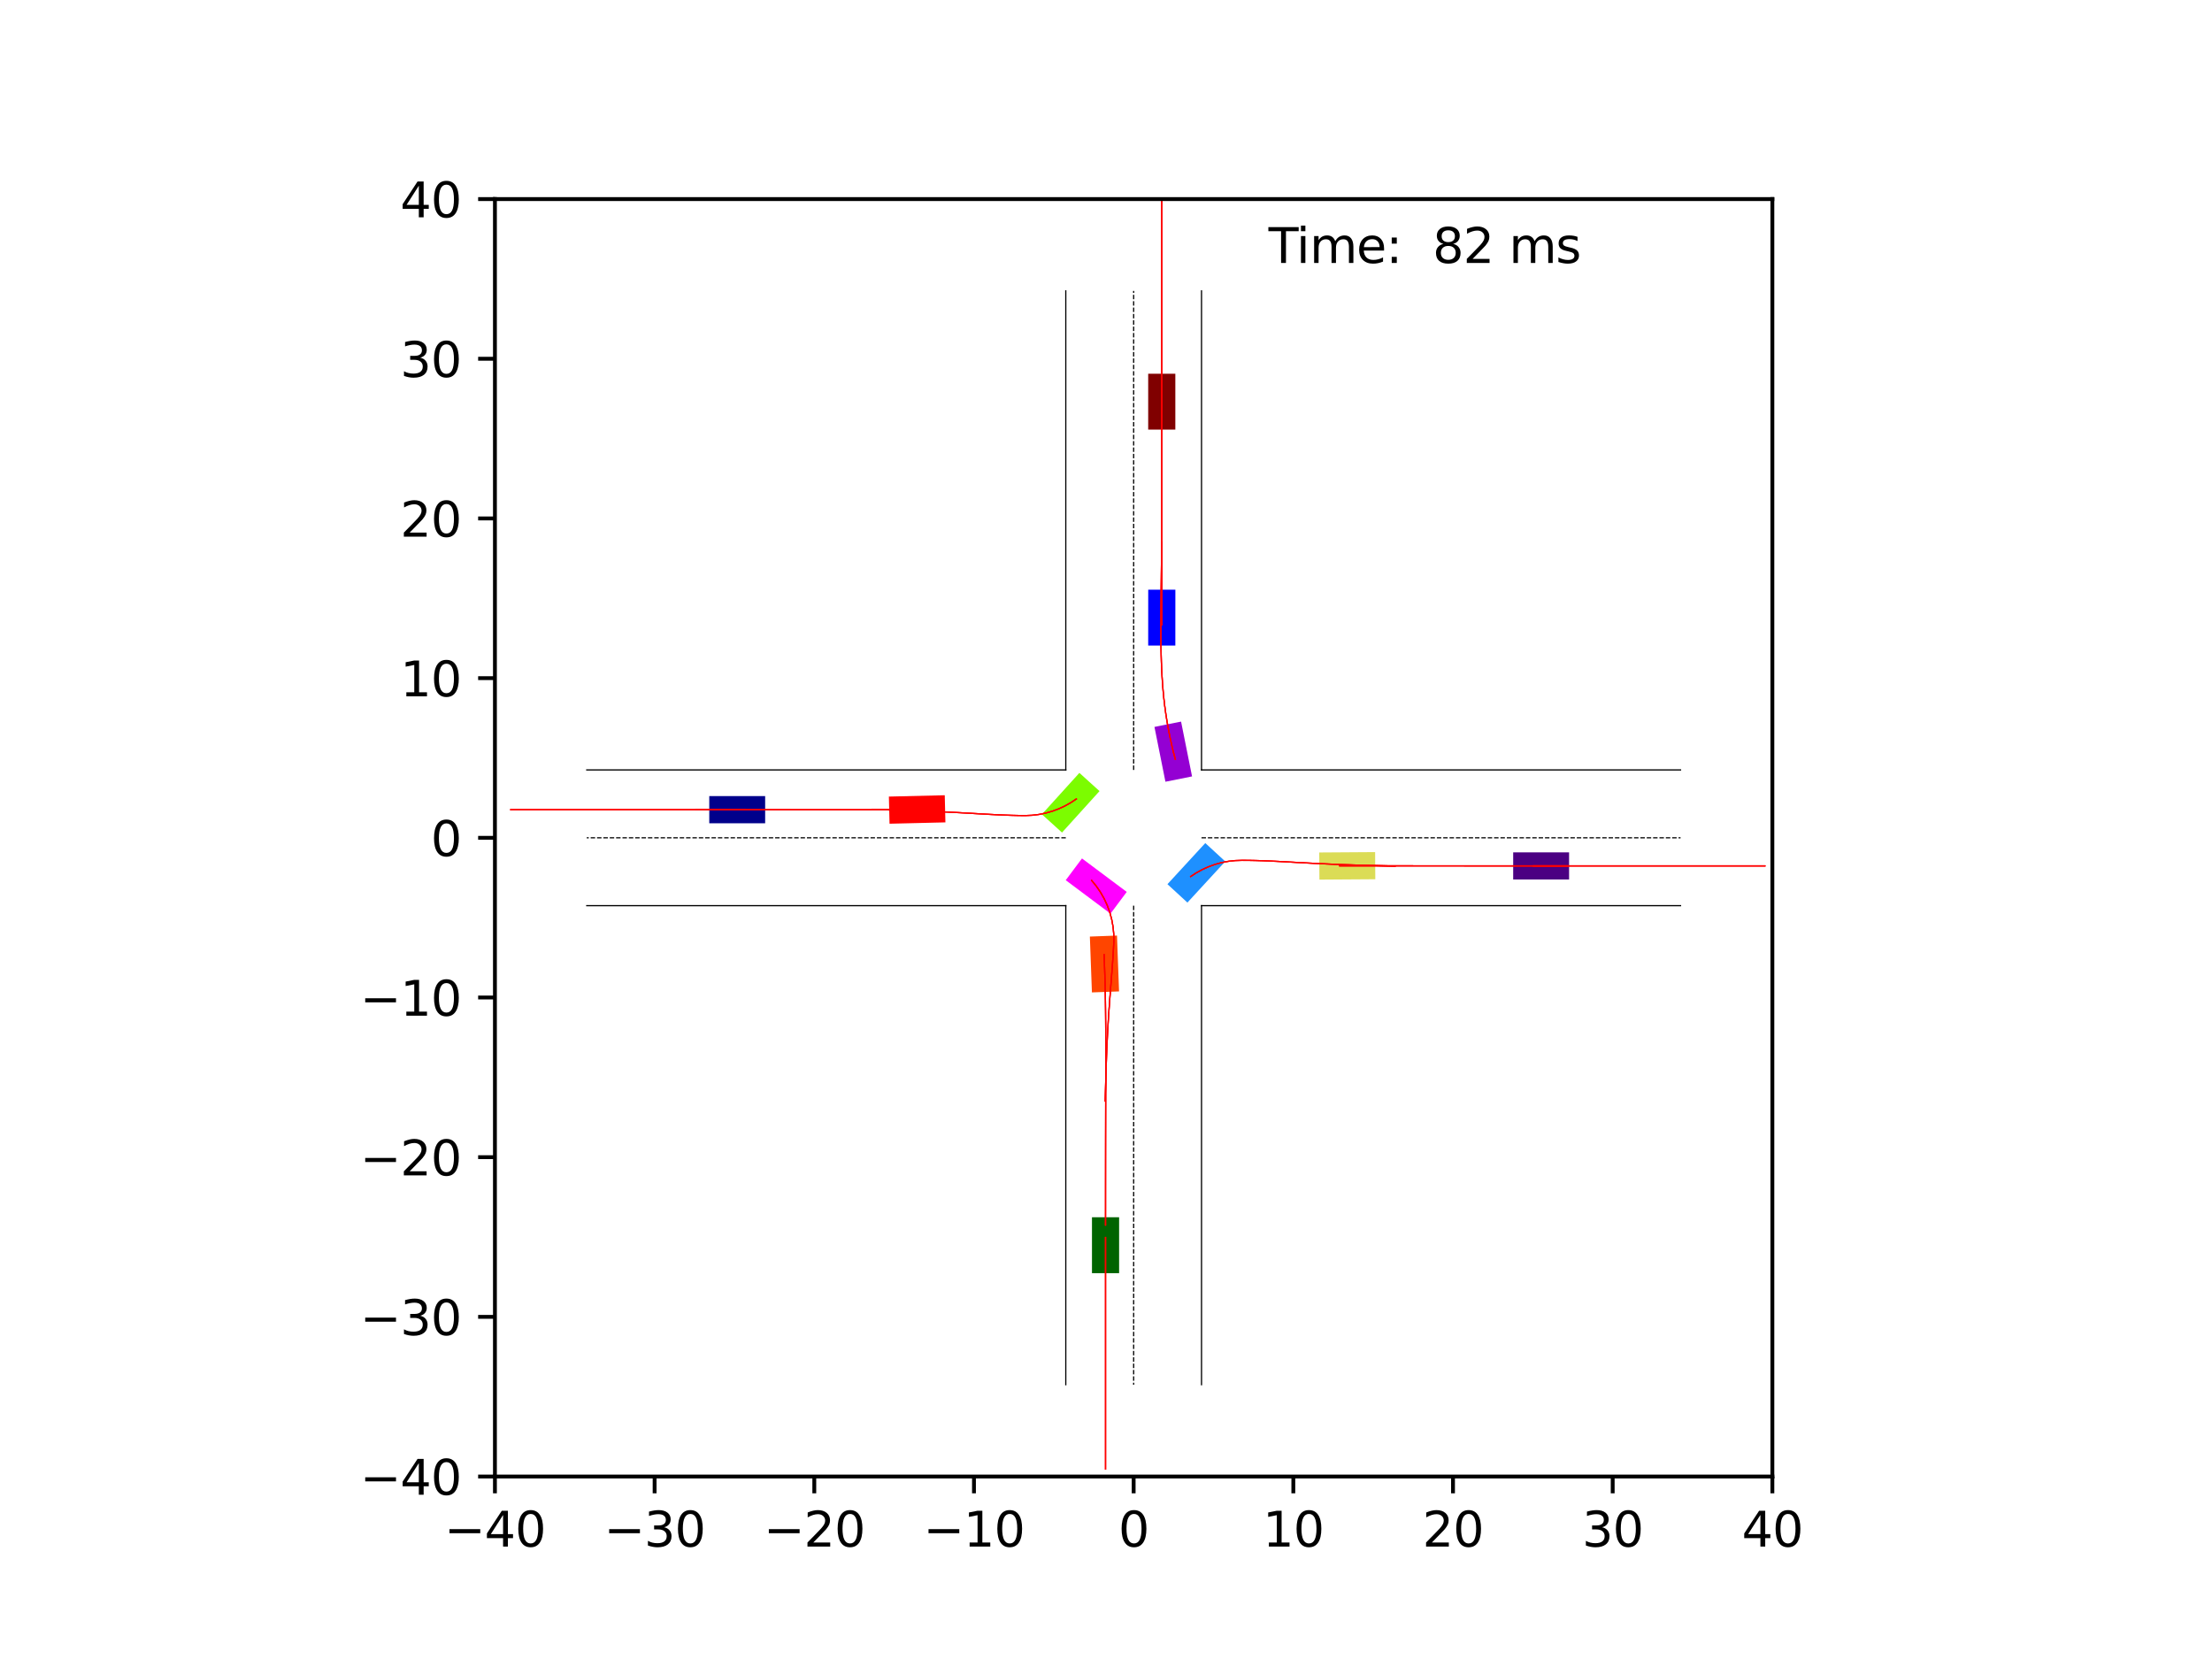 <?xml version="1.0" encoding="utf-8" standalone="no"?>
<!DOCTYPE svg PUBLIC "-//W3C//DTD SVG 1.1//EN"
  "http://www.w3.org/Graphics/SVG/1.1/DTD/svg11.dtd">
<svg xmlns:xlink="http://www.w3.org/1999/xlink" width="460.8pt" height="345.6pt" viewBox="0 0 460.8 345.6" xmlns="http://www.w3.org/2000/svg" version="1.1">
 <defs>
  <style type="text/css">*{stroke-linejoin: round; stroke-linecap: butt}</style>
 </defs>
 <g id="figure_1">
  <g id="patch_1">
   <path d="M 0 345.6 
L 460.8 345.6 
L 460.8 0 
L 0 0 
z
" style="fill: #ffffff"/>
  </g>
  <g id="axes_1">
   <g id="patch_2">
    <path d="M 103.104 307.584 
L 369.216 307.584 
L 369.216 41.472 
L 103.104 41.472 
z
" style="fill: #ffffff"/>
   </g>
   <g id="patch_3">
    <path d="M 159.396 165.845 
L 147.754 165.845 
L 147.753 171.5 
L 159.396 171.5 
z
" clip-path="url(#p0301f7da04)" style="fill: #00008b"/>
   </g>
   <g id="patch_4">
    <path d="M 244.844 89.496 
L 244.843 77.854 
L 239.189 77.854 
L 239.189 89.497 
z
" clip-path="url(#p0301f7da04)" style="fill: #800000"/>
   </g>
   <g id="patch_5">
    <path d="M 227.477 253.577 
L 227.477 265.219 
L 233.131 265.22 
L 233.132 253.577 
z
" clip-path="url(#p0301f7da04)" style="fill: #006400"/>
   </g>
   <g id="patch_6">
    <path d="M 315.224 183.211 
L 326.867 183.212 
L 326.867 177.557 
L 315.224 177.556 
z
" clip-path="url(#p0301f7da04)" style="fill: #4b0082"/>
   </g>
   <g id="patch_7">
    <path d="M 244.844 134.486 
L 244.851 122.844 
L 239.197 122.84 
L 239.189 134.482 
z
" clip-path="url(#p0301f7da04)" style="fill: #0000ff"/>
   </g>
   <g id="patch_8">
    <path d="M 196.81 165.663 
L 185.171 165.942 
L 185.307 171.595 
L 196.946 171.316 
z
" clip-path="url(#p0301f7da04)" style="fill: #ff0000"/>
   </g>
   <g id="patch_9">
    <path d="M 274.859 183.24 
L 286.501 183.162 
L 286.463 177.507 
L 274.821 177.585 
z
" clip-path="url(#p0301f7da04)" style="fill: #dbdc56"/>
   </g>
   <g id="patch_10">
    <path d="M 248.326 161.739 
L 246.039 150.323 
L 240.494 151.434 
L 242.781 162.849 
z
" clip-path="url(#p0301f7da04)" style="fill: #9400d3"/>
   </g>
   <g id="patch_11">
    <path d="M 247.361 188.022 
L 255.245 179.455 
L 251.084 175.626 
L 243.2 184.192 
z
" clip-path="url(#p0301f7da04)" style="fill: #1e90ff"/>
   </g>
   <g id="patch_12">
    <path d="M 227.038 195.104 
L 227.467 206.738 
L 233.118 206.53 
L 232.689 194.895 
z
" clip-path="url(#p0301f7da04)" style="fill: #ff4500"/>
   </g>
   <g id="patch_13">
    <path d="M 224.857 161.006 
L 217.043 169.636 
L 221.236 173.432 
L 229.049 164.801 
z
" clip-path="url(#p0301f7da04)" style="fill: #7cfc00"/>
   </g>
   <g id="patch_14">
    <path d="M 222.01 183.358 
L 231.334 190.33 
L 234.72 185.801 
L 225.397 178.829 
z
" clip-path="url(#p0301f7da04)" style="fill: #ff00ff"/>
   </g>
   <g id="matplotlib.axis_1">
    <g id="xtick_1">
     <g id="line2d_1">
      <defs>
       <path id="m75c087d620" d="M 0 0 
L 0 3.5 
" style="stroke: #000000; stroke-width: 0.8"/>
      </defs>
      <g>
       <use xlink:href="#m75c087d620" x="103.104" y="307.584" style="stroke: #000000; stroke-width: 0.8"/>
      </g>
     </g>
     <g id="text_1">
      <!-- −40 -->
      <g transform="translate(92.552 322.182) scale(0.1 -0.1)">
       <defs>
        <path id="DejaVuSans-2212" d="M 678 2272 
L 4684 2272 
L 4684 1741 
L 678 1741 
L 678 2272 
z
" transform="scale(0.016)"/>
        <path id="DejaVuSans-34" d="M 2419 4116 
L 825 1625 
L 2419 1625 
L 2419 4116 
z
M 2253 4666 
L 3047 4666 
L 3047 1625 
L 3713 1625 
L 3713 1100 
L 3047 1100 
L 3047 0 
L 2419 0 
L 2419 1100 
L 313 1100 
L 313 1709 
L 2253 4666 
z
" transform="scale(0.016)"/>
        <path id="DejaVuSans-30" d="M 2034 4250 
Q 1547 4250 1301 3770 
Q 1056 3291 1056 2328 
Q 1056 1369 1301 889 
Q 1547 409 2034 409 
Q 2525 409 2770 889 
Q 3016 1369 3016 2328 
Q 3016 3291 2770 3770 
Q 2525 4250 2034 4250 
z
M 2034 4750 
Q 2819 4750 3233 4129 
Q 3647 3509 3647 2328 
Q 3647 1150 3233 529 
Q 2819 -91 2034 -91 
Q 1250 -91 836 529 
Q 422 1150 422 2328 
Q 422 3509 836 4129 
Q 1250 4750 2034 4750 
z
" transform="scale(0.016)"/>
       </defs>
       <use xlink:href="#DejaVuSans-2212"/>
       <use xlink:href="#DejaVuSans-34" x="83.789"/>
       <use xlink:href="#DejaVuSans-30" x="147.412"/>
      </g>
     </g>
    </g>
    <g id="xtick_2">
     <g id="line2d_2">
      <g>
       <use xlink:href="#m75c087d620" x="136.368" y="307.584" style="stroke: #000000; stroke-width: 0.8"/>
      </g>
     </g>
     <g id="text_2">
      <!-- −30 -->
      <g transform="translate(125.816 322.182) scale(0.1 -0.1)">
       <defs>
        <path id="DejaVuSans-33" d="M 2597 2516 
Q 3050 2419 3304 2112 
Q 3559 1806 3559 1356 
Q 3559 666 3084 287 
Q 2609 -91 1734 -91 
Q 1441 -91 1130 -33 
Q 819 25 488 141 
L 488 750 
Q 750 597 1062 519 
Q 1375 441 1716 441 
Q 2309 441 2620 675 
Q 2931 909 2931 1356 
Q 2931 1769 2642 2001 
Q 2353 2234 1838 2234 
L 1294 2234 
L 1294 2753 
L 1863 2753 
Q 2328 2753 2575 2939 
Q 2822 3125 2822 3475 
Q 2822 3834 2567 4026 
Q 2313 4219 1838 4219 
Q 1578 4219 1281 4162 
Q 984 4106 628 3988 
L 628 4550 
Q 988 4650 1302 4700 
Q 1616 4750 1894 4750 
Q 2613 4750 3031 4423 
Q 3450 4097 3450 3541 
Q 3450 3153 3228 2886 
Q 3006 2619 2597 2516 
z
" transform="scale(0.016)"/>
       </defs>
       <use xlink:href="#DejaVuSans-2212"/>
       <use xlink:href="#DejaVuSans-33" x="83.789"/>
       <use xlink:href="#DejaVuSans-30" x="147.412"/>
      </g>
     </g>
    </g>
    <g id="xtick_3">
     <g id="line2d_3">
      <g>
       <use xlink:href="#m75c087d620" x="169.632" y="307.584" style="stroke: #000000; stroke-width: 0.8"/>
      </g>
     </g>
     <g id="text_3">
      <!-- −20 -->
      <g transform="translate(159.08 322.182) scale(0.1 -0.1)">
       <defs>
        <path id="DejaVuSans-32" d="M 1228 531 
L 3431 531 
L 3431 0 
L 469 0 
L 469 531 
Q 828 903 1448 1529 
Q 2069 2156 2228 2338 
Q 2531 2678 2651 2914 
Q 2772 3150 2772 3378 
Q 2772 3750 2511 3984 
Q 2250 4219 1831 4219 
Q 1534 4219 1204 4116 
Q 875 4013 500 3803 
L 500 4441 
Q 881 4594 1212 4672 
Q 1544 4750 1819 4750 
Q 2544 4750 2975 4387 
Q 3406 4025 3406 3419 
Q 3406 3131 3298 2873 
Q 3191 2616 2906 2266 
Q 2828 2175 2409 1742 
Q 1991 1309 1228 531 
z
" transform="scale(0.016)"/>
       </defs>
       <use xlink:href="#DejaVuSans-2212"/>
       <use xlink:href="#DejaVuSans-32" x="83.789"/>
       <use xlink:href="#DejaVuSans-30" x="147.412"/>
      </g>
     </g>
    </g>
    <g id="xtick_4">
     <g id="line2d_4">
      <g>
       <use xlink:href="#m75c087d620" x="202.896" y="307.584" style="stroke: #000000; stroke-width: 0.8"/>
      </g>
     </g>
     <g id="text_4">
      <!-- −10 -->
      <g transform="translate(192.344 322.182) scale(0.1 -0.1)">
       <defs>
        <path id="DejaVuSans-31" d="M 794 531 
L 1825 531 
L 1825 4091 
L 703 3866 
L 703 4441 
L 1819 4666 
L 2450 4666 
L 2450 531 
L 3481 531 
L 3481 0 
L 794 0 
L 794 531 
z
" transform="scale(0.016)"/>
       </defs>
       <use xlink:href="#DejaVuSans-2212"/>
       <use xlink:href="#DejaVuSans-31" x="83.789"/>
       <use xlink:href="#DejaVuSans-30" x="147.412"/>
      </g>
     </g>
    </g>
    <g id="xtick_5">
     <g id="line2d_5">
      <g>
       <use xlink:href="#m75c087d620" x="236.16" y="307.584" style="stroke: #000000; stroke-width: 0.8"/>
      </g>
     </g>
     <g id="text_5">
      <!-- 0 -->
      <g transform="translate(232.979 322.182) scale(0.1 -0.1)">
       <use xlink:href="#DejaVuSans-30"/>
      </g>
     </g>
    </g>
    <g id="xtick_6">
     <g id="line2d_6">
      <g>
       <use xlink:href="#m75c087d620" x="269.424" y="307.584" style="stroke: #000000; stroke-width: 0.8"/>
      </g>
     </g>
     <g id="text_6">
      <!-- 10 -->
      <g transform="translate(263.062 322.182) scale(0.1 -0.1)">
       <use xlink:href="#DejaVuSans-31"/>
       <use xlink:href="#DejaVuSans-30" x="63.623"/>
      </g>
     </g>
    </g>
    <g id="xtick_7">
     <g id="line2d_7">
      <g>
       <use xlink:href="#m75c087d620" x="302.688" y="307.584" style="stroke: #000000; stroke-width: 0.8"/>
      </g>
     </g>
     <g id="text_7">
      <!-- 20 -->
      <g transform="translate(296.325 322.182) scale(0.1 -0.1)">
       <use xlink:href="#DejaVuSans-32"/>
       <use xlink:href="#DejaVuSans-30" x="63.623"/>
      </g>
     </g>
    </g>
    <g id="xtick_8">
     <g id="line2d_8">
      <g>
       <use xlink:href="#m75c087d620" x="335.952" y="307.584" style="stroke: #000000; stroke-width: 0.8"/>
      </g>
     </g>
     <g id="text_8">
      <!-- 30 -->
      <g transform="translate(329.589 322.182) scale(0.1 -0.1)">
       <use xlink:href="#DejaVuSans-33"/>
       <use xlink:href="#DejaVuSans-30" x="63.623"/>
      </g>
     </g>
    </g>
    <g id="xtick_9">
     <g id="line2d_9">
      <g>
       <use xlink:href="#m75c087d620" x="369.216" y="307.584" style="stroke: #000000; stroke-width: 0.8"/>
      </g>
     </g>
     <g id="text_9">
      <!-- 40 -->
      <g transform="translate(362.853 322.182) scale(0.1 -0.1)">
       <use xlink:href="#DejaVuSans-34"/>
       <use xlink:href="#DejaVuSans-30" x="63.623"/>
      </g>
     </g>
    </g>
   </g>
   <g id="matplotlib.axis_2">
    <g id="ytick_1">
     <g id="line2d_10">
      <defs>
       <path id="mc312d4eaa3" d="M 0 0 
L -3.5 0 
" style="stroke: #000000; stroke-width: 0.8"/>
      </defs>
      <g>
       <use xlink:href="#mc312d4eaa3" x="103.104" y="307.584" style="stroke: #000000; stroke-width: 0.8"/>
      </g>
     </g>
     <g id="text_10">
      <!-- −40 -->
      <g transform="translate(74.999 311.383) scale(0.1 -0.1)">
       <use xlink:href="#DejaVuSans-2212"/>
       <use xlink:href="#DejaVuSans-34" x="83.789"/>
       <use xlink:href="#DejaVuSans-30" x="147.412"/>
      </g>
     </g>
    </g>
    <g id="ytick_2">
     <g id="line2d_11">
      <g>
       <use xlink:href="#mc312d4eaa3" x="103.104" y="274.32" style="stroke: #000000; stroke-width: 0.8"/>
      </g>
     </g>
     <g id="text_11">
      <!-- −30 -->
      <g transform="translate(74.999 278.119) scale(0.1 -0.1)">
       <use xlink:href="#DejaVuSans-2212"/>
       <use xlink:href="#DejaVuSans-33" x="83.789"/>
       <use xlink:href="#DejaVuSans-30" x="147.412"/>
      </g>
     </g>
    </g>
    <g id="ytick_3">
     <g id="line2d_12">
      <g>
       <use xlink:href="#mc312d4eaa3" x="103.104" y="241.056" style="stroke: #000000; stroke-width: 0.8"/>
      </g>
     </g>
     <g id="text_12">
      <!-- −20 -->
      <g transform="translate(74.999 244.855) scale(0.1 -0.1)">
       <use xlink:href="#DejaVuSans-2212"/>
       <use xlink:href="#DejaVuSans-32" x="83.789"/>
       <use xlink:href="#DejaVuSans-30" x="147.412"/>
      </g>
     </g>
    </g>
    <g id="ytick_4">
     <g id="line2d_13">
      <g>
       <use xlink:href="#mc312d4eaa3" x="103.104" y="207.792" style="stroke: #000000; stroke-width: 0.8"/>
      </g>
     </g>
     <g id="text_13">
      <!-- −10 -->
      <g transform="translate(74.999 211.591) scale(0.1 -0.1)">
       <use xlink:href="#DejaVuSans-2212"/>
       <use xlink:href="#DejaVuSans-31" x="83.789"/>
       <use xlink:href="#DejaVuSans-30" x="147.412"/>
      </g>
     </g>
    </g>
    <g id="ytick_5">
     <g id="line2d_14">
      <g>
       <use xlink:href="#mc312d4eaa3" x="103.104" y="174.528" style="stroke: #000000; stroke-width: 0.8"/>
      </g>
     </g>
     <g id="text_14">
      <!-- 0 -->
      <g transform="translate(89.742 178.327) scale(0.1 -0.1)">
       <use xlink:href="#DejaVuSans-30"/>
      </g>
     </g>
    </g>
    <g id="ytick_6">
     <g id="line2d_15">
      <g>
       <use xlink:href="#mc312d4eaa3" x="103.104" y="141.264" style="stroke: #000000; stroke-width: 0.8"/>
      </g>
     </g>
     <g id="text_15">
      <!-- 10 -->
      <g transform="translate(83.379 145.063) scale(0.1 -0.1)">
       <use xlink:href="#DejaVuSans-31"/>
       <use xlink:href="#DejaVuSans-30" x="63.623"/>
      </g>
     </g>
    </g>
    <g id="ytick_7">
     <g id="line2d_16">
      <g>
       <use xlink:href="#mc312d4eaa3" x="103.104" y="108" style="stroke: #000000; stroke-width: 0.8"/>
      </g>
     </g>
     <g id="text_16">
      <!-- 20 -->
      <g transform="translate(83.379 111.799) scale(0.1 -0.1)">
       <use xlink:href="#DejaVuSans-32"/>
       <use xlink:href="#DejaVuSans-30" x="63.623"/>
      </g>
     </g>
    </g>
    <g id="ytick_8">
     <g id="line2d_17">
      <g>
       <use xlink:href="#mc312d4eaa3" x="103.104" y="74.736" style="stroke: #000000; stroke-width: 0.8"/>
      </g>
     </g>
     <g id="text_17">
      <!-- 30 -->
      <g transform="translate(83.379 78.535) scale(0.1 -0.1)">
       <use xlink:href="#DejaVuSans-33"/>
       <use xlink:href="#DejaVuSans-30" x="63.623"/>
      </g>
     </g>
    </g>
    <g id="ytick_9">
     <g id="line2d_18">
      <g>
       <use xlink:href="#mc312d4eaa3" x="103.104" y="41.472" style="stroke: #000000; stroke-width: 0.8"/>
      </g>
     </g>
     <g id="text_18">
      <!-- 40 -->
      <g transform="translate(83.379 45.271) scale(0.1 -0.1)">
       <use xlink:href="#DejaVuSans-34"/>
       <use xlink:href="#DejaVuSans-30" x="63.623"/>
      </g>
     </g>
    </g>
   </g>
   <g id="line2d_19">
    <path d="M 250.297 288.457 
L 250.297 188.665 
" clip-path="url(#p0301f7da04)" style="fill: none; stroke: #000000; stroke-width: 0.25; stroke-linecap: square"/>
   </g>
   <g id="line2d_20">
    <path d="M 250.297 188.665 
L 350.089 188.665 
" clip-path="url(#p0301f7da04)" style="fill: none; stroke: #000000; stroke-width: 0.25; stroke-linecap: square"/>
   </g>
   <g id="line2d_21">
    <path d="M 350.089 160.391 
L 250.297 160.391 
" clip-path="url(#p0301f7da04)" style="fill: none; stroke: #000000; stroke-width: 0.25; stroke-linecap: square"/>
   </g>
   <g id="line2d_22">
    <path d="M 250.297 160.391 
L 250.297 60.599 
" clip-path="url(#p0301f7da04)" style="fill: none; stroke: #000000; stroke-width: 0.25; stroke-linecap: square"/>
   </g>
   <g id="line2d_23">
    <path d="M 222.023 60.599 
L 222.023 160.391 
" clip-path="url(#p0301f7da04)" style="fill: none; stroke: #000000; stroke-width: 0.25; stroke-linecap: square"/>
   </g>
   <g id="line2d_24">
    <path d="M 222.023 160.391 
L 122.231 160.391 
" clip-path="url(#p0301f7da04)" style="fill: none; stroke: #000000; stroke-width: 0.25; stroke-linecap: square"/>
   </g>
   <g id="line2d_25">
    <path d="M 122.231 188.665 
L 222.023 188.665 
" clip-path="url(#p0301f7da04)" style="fill: none; stroke: #000000; stroke-width: 0.25; stroke-linecap: square"/>
   </g>
   <g id="line2d_26">
    <path d="M 222.023 188.665 
L 222.023 288.457 
" clip-path="url(#p0301f7da04)" style="fill: none; stroke: #000000; stroke-width: 0.25; stroke-linecap: square"/>
   </g>
   <g id="line2d_27">
    <path d="M 250.297 174.528 
L 350.089 174.528 
" clip-path="url(#p0301f7da04)" style="fill: none; stroke-dasharray: 0.925,0.4; stroke-dashoffset: 0; stroke: #000000; stroke-width: 0.25"/>
   </g>
   <g id="line2d_28">
    <path d="M 236.16 160.391 
L 236.16 60.599 
" clip-path="url(#p0301f7da04)" style="fill: none; stroke-dasharray: 0.925,0.4; stroke-dashoffset: 0; stroke: #000000; stroke-width: 0.25"/>
   </g>
   <g id="line2d_29">
    <path d="M 222.023 174.528 
L 122.231 174.528 
" clip-path="url(#p0301f7da04)" style="fill: none; stroke-dasharray: 0.925,0.4; stroke-dashoffset: 0; stroke: #000000; stroke-width: 0.25"/>
   </g>
   <g id="line2d_30">
    <path d="M 236.16 188.665 
L 236.16 288.457 
" clip-path="url(#p0301f7da04)" style="fill: none; stroke-dasharray: 0.925,0.4; stroke-dashoffset: 0; stroke: #000000; stroke-width: 0.25"/>
   </g>
   <g id="line2d_31">
    <path d="M 155.199 168.672 
L 153.575 168.672 
L 151.95 168.672 
L 150.325 168.672 
L 148.7 168.672 
L 147.074 168.672 
L 145.449 168.672 
L 143.823 168.672 
L 142.197 168.672 
L 140.571 168.672 
L 138.945 168.672 
L 137.319 168.672 
L 135.693 168.672 
L 134.066 168.672 
L 132.44 168.672 
L 130.813 168.672 
L 129.186 168.672 
L 127.559 168.672 
L 125.932 168.672 
L 124.305 168.672 
L 122.678 168.672 
L 121.051 168.672 
L 119.423 168.672 
L 117.796 168.672 
L 116.169 168.672 
L 114.541 168.672 
L 112.914 168.672 
L 111.286 168.672 
L 109.659 168.672 
L 108.031 168.672 
L 106.404 168.672 
" clip-path="url(#p0301f7da04)" style="fill: none; stroke: #ff0000; stroke-opacity: 0.2; stroke-width: 0.25; stroke-linecap: square"/>
   </g>
   <g id="line2d_32">
    <path d="M 155.199 168.672 
L 153.575 168.672 
L 151.95 168.672 
L 150.325 168.672 
L 148.7 168.672 
L 147.074 168.672 
L 145.449 168.672 
L 143.823 168.672 
L 142.197 168.672 
L 140.571 168.672 
L 138.945 168.672 
L 137.319 168.672 
L 135.693 168.672 
L 134.066 168.672 
L 132.44 168.672 
L 130.813 168.672 
L 129.186 168.672 
L 127.56 168.672 
L 125.933 168.672 
L 124.306 168.672 
L 122.679 168.672 
L 121.051 168.672 
L 119.424 168.672 
L 117.797 168.672 
L 116.17 168.672 
L 114.542 168.672 
L 112.915 168.672 
L 111.288 168.672 
L 109.66 168.672 
L 108.033 168.672 
L 106.405 168.672 
" clip-path="url(#p0301f7da04)" style="fill: none; stroke: #ff0000; stroke-opacity: 0.4; stroke-width: 0.25; stroke-linecap: square"/>
   </g>
   <g id="line2d_33">
    <path d="M 155.199 168.672 
L 153.575 168.672 
L 151.95 168.672 
L 150.325 168.672 
L 148.7 168.672 
L 147.074 168.672 
L 145.449 168.672 
L 143.823 168.672 
L 142.197 168.672 
L 140.571 168.672 
L 138.945 168.672 
L 137.319 168.672 
L 135.693 168.672 
L 134.066 168.672 
L 132.44 168.672 
L 130.813 168.672 
L 129.186 168.672 
L 127.559 168.672 
L 125.932 168.672 
L 124.305 168.672 
L 122.678 168.672 
L 121.051 168.672 
L 119.424 168.672 
L 117.796 168.672 
L 116.169 168.672 
L 114.542 168.672 
L 112.914 168.672 
L 111.287 168.672 
L 109.659 168.672 
L 108.032 168.672 
L 106.404 168.672 
" clip-path="url(#p0301f7da04)" style="fill: none; stroke: #ff0000; stroke-opacity: 0.6; stroke-width: 0.25; stroke-linecap: square"/>
   </g>
   <g id="line2d_34">
    <path d="M 155.199 168.672 
L 153.575 168.672 
L 151.95 168.672 
L 150.325 168.672 
L 148.7 168.672 
L 147.074 168.672 
L 145.449 168.672 
L 143.823 168.672 
L 142.197 168.672 
L 140.571 168.672 
L 138.945 168.672 
L 137.319 168.672 
L 135.693 168.672 
L 134.066 168.672 
L 132.44 168.672 
L 130.813 168.672 
L 129.186 168.672 
L 127.56 168.672 
L 125.933 168.672 
L 124.306 168.672 
L 122.678 168.672 
L 121.051 168.672 
L 119.424 168.672 
L 117.797 168.672 
L 116.169 168.672 
L 114.542 168.672 
L 112.915 168.672 
L 111.287 168.672 
L 109.66 168.672 
L 108.032 168.672 
L 106.405 168.672 
" clip-path="url(#p0301f7da04)" style="fill: none; stroke: #ff0000; stroke-opacity: 0.8; stroke-width: 0.25; stroke-linecap: square"/>
   </g>
   <g id="line2d_35">
    <path d="M 155.199 168.672 
L 153.575 168.672 
L 151.95 168.672 
L 150.325 168.672 
L 148.7 168.672 
L 147.074 168.672 
L 145.449 168.672 
L 143.823 168.672 
L 142.197 168.672 
L 140.571 168.672 
L 138.945 168.672 
L 137.319 168.672 
L 135.693 168.672 
L 134.066 168.672 
L 132.44 168.672 
L 130.813 168.672 
L 129.186 168.672 
L 127.559 168.672 
L 125.932 168.672 
L 124.305 168.672 
L 122.678 168.672 
L 121.051 168.672 
L 119.424 168.672 
L 117.797 168.672 
L 116.169 168.672 
L 114.542 168.672 
L 112.914 168.672 
L 111.287 168.672 
L 109.66 168.672 
L 108.032 168.672 
L 106.405 168.672 
" clip-path="url(#p0301f7da04)" style="fill: none; stroke: #ff0000; stroke-width: 0.25; stroke-linecap: square"/>
   </g>
   <g id="line2d_36">
    <path d="M 242.016 85.185 
L 242.016 83.675 
L 242.016 82.165 
L 242.016 80.655 
L 242.016 79.145 
L 242.016 77.635 
L 242.016 76.125 
L 242.016 74.615 
L 242.016 73.105 
L 242.016 71.595 
L 242.016 70.085 
L 242.016 68.575 
L 242.016 67.065 
L 242.016 65.556 
L 242.016 64.046 
L 242.016 62.536 
L 242.016 61.027 
L 242.016 59.517 
L 242.016 58.008 
L 242.016 56.498 
L 242.016 54.989 
L 242.016 53.48 
L 242.016 51.971 
L 242.016 50.462 
L 242.016 48.952 
L 242.016 47.443 
L 242.016 45.934 
L 242.016 44.425 
L 242.016 42.916 
L 242.016 41.407 
L 242.016 39.898 
" clip-path="url(#p0301f7da04)" style="fill: none; stroke: #ff0000; stroke-opacity: 0.2; stroke-width: 0.25; stroke-linecap: square"/>
   </g>
   <g id="line2d_37">
    <path d="M 242.016 85.185 
L 242.016 83.675 
L 242.016 82.165 
L 242.016 80.655 
L 242.016 79.145 
L 242.016 77.635 
L 242.016 76.125 
L 242.016 74.615 
L 242.016 73.105 
L 242.016 71.595 
L 242.016 70.085 
L 242.016 68.575 
L 242.016 67.065 
L 242.016 65.555 
L 242.016 64.045 
L 242.016 62.536 
L 242.016 61.026 
L 242.016 59.516 
L 242.016 58.007 
L 242.016 56.498 
L 242.016 54.988 
L 242.016 53.479 
L 242.016 51.969 
L 242.016 50.46 
L 242.016 48.951 
L 242.016 47.442 
L 242.016 45.933 
L 242.016 44.424 
L 242.016 42.914 
L 242.016 41.405 
L 242.016 39.896 
" clip-path="url(#p0301f7da04)" style="fill: none; stroke: #ff0000; stroke-opacity: 0.4; stroke-width: 0.25; stroke-linecap: square"/>
   </g>
   <g id="line2d_38">
    <path d="M 242.016 85.185 
L 242.016 83.675 
L 242.016 82.165 
L 242.016 80.655 
L 242.016 79.145 
L 242.016 77.635 
L 242.016 76.125 
L 242.016 74.615 
L 242.016 73.105 
L 242.016 71.595 
L 242.016 70.085 
L 242.016 68.575 
L 242.016 67.065 
L 242.016 65.555 
L 242.016 64.046 
L 242.016 62.536 
L 242.016 61.026 
L 242.016 59.517 
L 242.016 58.007 
L 242.016 56.498 
L 242.016 54.989 
L 242.016 53.479 
L 242.016 51.97 
L 242.016 50.461 
L 242.016 48.952 
L 242.016 47.443 
L 242.016 45.934 
L 242.016 44.425 
L 242.016 42.916 
L 242.016 41.406 
L 242.016 39.897 
" clip-path="url(#p0301f7da04)" style="fill: none; stroke: #ff0000; stroke-opacity: 0.6; stroke-width: 0.25; stroke-linecap: square"/>
   </g>
   <g id="line2d_39">
    <path d="M 242.016 85.185 
L 242.016 83.675 
L 242.016 82.165 
L 242.016 80.655 
L 242.016 79.145 
L 242.016 77.635 
L 242.016 76.125 
L 242.016 74.615 
L 242.016 73.105 
L 242.016 71.595 
L 242.016 70.085 
L 242.016 68.575 
L 242.016 67.065 
L 242.016 65.555 
L 242.016 64.046 
L 242.016 62.536 
L 242.016 61.026 
L 242.016 59.517 
L 242.016 58.007 
L 242.016 56.498 
L 242.016 54.988 
L 242.016 53.479 
L 242.016 51.97 
L 242.016 50.461 
L 242.016 48.951 
L 242.016 47.442 
L 242.016 45.933 
L 242.016 44.424 
L 242.016 42.915 
L 242.016 41.406 
L 242.016 39.897 
" clip-path="url(#p0301f7da04)" style="fill: none; stroke: #ff0000; stroke-opacity: 0.8; stroke-width: 0.25; stroke-linecap: square"/>
   </g>
   <g id="line2d_40">
    <path d="M 242.016 85.185 
L 242.016 83.675 
L 242.016 82.165 
L 242.016 80.655 
L 242.016 79.145 
L 242.016 77.635 
L 242.016 76.125 
L 242.016 74.615 
L 242.016 73.105 
L 242.016 71.595 
L 242.016 70.085 
L 242.016 68.575 
L 242.016 67.065 
L 242.016 65.555 
L 242.016 64.046 
L 242.016 62.536 
L 242.016 61.026 
L 242.016 59.517 
L 242.016 58.007 
L 242.016 56.498 
L 242.016 54.989 
L 242.016 53.479 
L 242.016 51.97 
L 242.016 50.461 
L 242.016 48.952 
L 242.016 47.443 
L 242.016 45.933 
L 242.016 44.424 
L 242.016 42.915 
L 242.016 41.406 
L 242.016 39.897 
" clip-path="url(#p0301f7da04)" style="fill: none; stroke: #ff0000; stroke-width: 0.25; stroke-linecap: square"/>
   </g>
   <g id="line2d_41">
    <path d="M 230.304 257.791 
L 230.304 259.398 
L 230.304 261.006 
L 230.304 262.614 
L 230.304 264.222 
L 230.304 265.83 
L 230.304 267.438 
L 230.304 269.045 
L 230.304 270.653 
L 230.304 272.261 
L 230.304 273.869 
L 230.304 275.478 
L 230.304 277.086 
L 230.304 278.694 
L 230.304 280.302 
L 230.304 281.91 
L 230.304 283.518 
L 230.304 285.126 
L 230.304 286.734 
L 230.304 288.342 
L 230.304 289.95 
L 230.304 291.558 
L 230.304 293.167 
L 230.304 294.775 
L 230.304 296.383 
L 230.304 297.991 
L 230.304 299.599 
L 230.304 301.207 
L 230.304 302.815 
L 230.304 304.423 
L 230.304 306.032 
" clip-path="url(#p0301f7da04)" style="fill: none; stroke: #ff0000; stroke-opacity: 0.2; stroke-width: 0.25; stroke-linecap: square"/>
   </g>
   <g id="line2d_42">
    <path d="M 230.304 257.791 
L 230.304 259.398 
L 230.304 261.006 
L 230.304 262.614 
L 230.304 264.222 
L 230.304 265.83 
L 230.304 267.438 
L 230.304 269.045 
L 230.304 270.653 
L 230.304 272.261 
L 230.304 273.869 
L 230.304 275.478 
L 230.304 277.086 
L 230.304 278.694 
L 230.304 280.302 
L 230.304 281.91 
L 230.304 283.518 
L 230.304 285.126 
L 230.304 286.734 
L 230.304 288.342 
L 230.304 289.95 
L 230.304 291.559 
L 230.304 293.167 
L 230.304 294.775 
L 230.304 296.383 
L 230.304 297.991 
L 230.304 299.599 
L 230.304 301.207 
L 230.304 302.815 
L 230.304 304.424 
L 230.304 306.032 
" clip-path="url(#p0301f7da04)" style="fill: none; stroke: #ff0000; stroke-opacity: 0.4; stroke-width: 0.25; stroke-linecap: square"/>
   </g>
   <g id="line2d_43">
    <path d="M 230.304 257.791 
L 230.304 259.398 
L 230.304 261.006 
L 230.304 262.614 
L 230.304 264.222 
L 230.304 265.83 
L 230.304 267.438 
L 230.304 269.045 
L 230.304 270.653 
L 230.304 272.261 
L 230.304 273.869 
L 230.304 275.478 
L 230.304 277.086 
L 230.304 278.694 
L 230.304 280.302 
L 230.304 281.91 
L 230.304 283.518 
L 230.304 285.126 
L 230.304 286.734 
L 230.304 288.342 
L 230.304 289.95 
L 230.304 291.558 
L 230.304 293.167 
L 230.304 294.775 
L 230.304 296.383 
L 230.304 297.991 
L 230.304 299.599 
L 230.304 301.207 
L 230.304 302.815 
L 230.304 304.423 
L 230.304 306.032 
" clip-path="url(#p0301f7da04)" style="fill: none; stroke: #ff0000; stroke-opacity: 0.6; stroke-width: 0.25; stroke-linecap: square"/>
   </g>
   <g id="line2d_44">
    <path d="M 230.304 257.791 
L 230.304 259.398 
L 230.304 261.006 
L 230.304 262.614 
L 230.304 264.222 
L 230.304 265.83 
L 230.304 267.438 
L 230.304 269.045 
L 230.304 270.653 
L 230.304 272.261 
L 230.304 273.869 
L 230.304 275.478 
L 230.304 277.086 
L 230.304 278.694 
L 230.304 280.302 
L 230.304 281.91 
L 230.304 283.518 
L 230.304 285.126 
L 230.304 286.734 
L 230.304 288.342 
L 230.304 289.95 
L 230.304 291.559 
L 230.304 293.167 
L 230.304 294.775 
L 230.304 296.383 
L 230.304 297.991 
L 230.304 299.599 
L 230.304 301.207 
L 230.304 302.815 
L 230.304 304.423 
L 230.304 306.032 
" clip-path="url(#p0301f7da04)" style="fill: none; stroke: #ff0000; stroke-opacity: 0.8; stroke-width: 0.25; stroke-linecap: square"/>
   </g>
   <g id="line2d_45">
    <path d="M 230.304 257.791 
L 230.304 259.398 
L 230.304 261.006 
L 230.304 262.614 
L 230.304 264.222 
L 230.304 265.83 
L 230.304 267.438 
L 230.304 269.045 
L 230.304 270.653 
L 230.304 272.261 
L 230.304 273.869 
L 230.304 275.478 
L 230.304 277.086 
L 230.304 278.694 
L 230.304 280.302 
L 230.304 281.91 
L 230.304 283.518 
L 230.304 285.126 
L 230.304 286.734 
L 230.304 288.342 
L 230.304 289.95 
L 230.304 291.558 
L 230.304 293.167 
L 230.304 294.775 
L 230.304 296.383 
L 230.304 297.991 
L 230.304 299.599 
L 230.304 301.207 
L 230.304 302.815 
L 230.304 304.423 
L 230.304 306.032 
" clip-path="url(#p0301f7da04)" style="fill: none; stroke: #ff0000; stroke-width: 0.25; stroke-linecap: square"/>
   </g>
   <g id="line2d_46">
    <path d="M 319.439 180.384 
L 321.045 180.384 
L 322.652 180.384 
L 324.259 180.384 
L 325.866 180.384 
L 327.473 180.384 
L 329.08 180.384 
L 330.687 180.384 
L 332.294 180.384 
L 333.901 180.384 
L 335.508 180.384 
L 337.115 180.384 
L 338.723 180.384 
L 340.33 180.384 
L 341.937 180.384 
L 343.545 180.384 
L 345.152 180.384 
L 346.76 180.384 
L 348.367 180.384 
L 349.975 180.384 
L 351.583 180.384 
L 353.19 180.384 
L 354.798 180.384 
L 356.406 180.384 
L 358.013 180.384 
L 359.621 180.384 
L 361.229 180.384 
L 362.836 180.384 
L 364.444 180.384 
L 366.052 180.384 
L 367.659 180.384 
" clip-path="url(#p0301f7da04)" style="fill: none; stroke: #ff0000; stroke-opacity: 0.2; stroke-width: 0.25; stroke-linecap: square"/>
   </g>
   <g id="line2d_47">
    <path d="M 319.439 180.384 
L 321.045 180.384 
L 322.652 180.384 
L 324.259 180.384 
L 325.866 180.384 
L 327.473 180.384 
L 329.08 180.384 
L 330.687 180.384 
L 332.294 180.384 
L 333.901 180.384 
L 335.508 180.384 
L 337.115 180.384 
L 338.723 180.384 
L 340.33 180.384 
L 341.937 180.384 
L 343.545 180.384 
L 345.152 180.384 
L 346.76 180.384 
L 348.367 180.384 
L 349.975 180.384 
L 351.582 180.384 
L 353.19 180.384 
L 354.798 180.384 
L 356.405 180.384 
L 358.013 180.384 
L 359.621 180.384 
L 361.228 180.384 
L 362.836 180.384 
L 364.444 180.384 
L 366.051 180.384 
L 367.659 180.384 
" clip-path="url(#p0301f7da04)" style="fill: none; stroke: #ff0000; stroke-opacity: 0.4; stroke-width: 0.25; stroke-linecap: square"/>
   </g>
   <g id="line2d_48">
    <path d="M 319.439 180.384 
L 321.045 180.384 
L 322.652 180.384 
L 324.259 180.384 
L 325.866 180.384 
L 327.473 180.384 
L 329.08 180.384 
L 330.687 180.384 
L 332.294 180.384 
L 333.901 180.384 
L 335.508 180.384 
L 337.115 180.384 
L 338.723 180.384 
L 340.33 180.384 
L 341.937 180.384 
L 343.545 180.384 
L 345.152 180.384 
L 346.76 180.384 
L 348.367 180.384 
L 349.975 180.384 
L 351.583 180.384 
L 353.19 180.384 
L 354.798 180.384 
L 356.405 180.384 
L 358.013 180.384 
L 359.621 180.384 
L 361.229 180.384 
L 362.836 180.384 
L 364.444 180.384 
L 366.052 180.384 
L 367.659 180.384 
" clip-path="url(#p0301f7da04)" style="fill: none; stroke: #ff0000; stroke-opacity: 0.6; stroke-width: 0.25; stroke-linecap: square"/>
   </g>
   <g id="line2d_49">
    <path d="M 319.439 180.384 
L 321.045 180.384 
L 322.652 180.384 
L 324.259 180.384 
L 325.866 180.384 
L 327.473 180.384 
L 329.08 180.384 
L 330.687 180.384 
L 332.294 180.384 
L 333.901 180.384 
L 335.508 180.384 
L 337.115 180.384 
L 338.723 180.384 
L 340.33 180.384 
L 341.937 180.384 
L 343.545 180.384 
L 345.152 180.384 
L 346.76 180.384 
L 348.367 180.384 
L 349.975 180.384 
L 351.583 180.384 
L 353.19 180.384 
L 354.798 180.384 
L 356.405 180.384 
L 358.013 180.384 
L 359.621 180.384 
L 361.228 180.384 
L 362.836 180.384 
L 364.444 180.384 
L 366.052 180.384 
L 367.659 180.384 
" clip-path="url(#p0301f7da04)" style="fill: none; stroke: #ff0000; stroke-opacity: 0.8; stroke-width: 0.25; stroke-linecap: square"/>
   </g>
   <g id="line2d_50">
    <path d="M 319.439 180.384 
L 321.045 180.384 
L 322.652 180.384 
L 324.259 180.384 
L 325.866 180.384 
L 327.473 180.384 
L 329.08 180.384 
L 330.687 180.384 
L 332.294 180.384 
L 333.901 180.384 
L 335.508 180.384 
L 337.115 180.384 
L 338.723 180.384 
L 340.33 180.384 
L 341.937 180.384 
L 343.545 180.384 
L 345.152 180.384 
L 346.76 180.384 
L 348.367 180.384 
L 349.975 180.384 
L 351.583 180.384 
L 353.19 180.384 
L 354.798 180.384 
L 356.405 180.384 
L 358.013 180.384 
L 359.621 180.384 
L 361.228 180.384 
L 362.836 180.384 
L 364.444 180.384 
L 366.052 180.384 
L 367.659 180.384 
" clip-path="url(#p0301f7da04)" style="fill: none; stroke: #ff0000; stroke-width: 0.25; stroke-linecap: square"/>
   </g>
   <g id="line2d_51">
    <path d="M 242.02 130.194 
L 242.02 128.663 
L 242.02 127.131 
L 242.02 125.597 
L 242.02 124.062 
L 242.019 122.524 
L 242.019 120.985 
L 242.019 119.443 
L 242.018 117.9 
L 242.018 116.354 
L 242.018 114.806 
L 242.017 113.256 
L 242.017 111.704 
L 242.017 110.15 
L 242.017 108.594 
L 242.017 107.036 
L 242.016 105.476 
L 242.016 103.914 
L 242.016 102.351 
L 242.016 100.787 
L 242.016 99.221 
L 242.016 97.653 
L 242.016 96.085 
L 242.016 94.516 
L 242.016 92.946 
L 242.016 91.375 
L 242.016 89.804 
L 242.016 88.232 
L 242.016 86.66 
L 242.016 85.088 
L 242.016 83.516 
" clip-path="url(#p0301f7da04)" style="fill: none; stroke: #ff0000; stroke-opacity: 0.2; stroke-width: 0.25; stroke-linecap: square"/>
   </g>
   <g id="line2d_52">
    <path d="M 242.02 130.194 
L 242.02 128.663 
L 242.02 127.131 
L 242.02 125.597 
L 242.02 124.061 
L 242.019 122.524 
L 242.019 120.985 
L 242.019 119.443 
L 242.018 117.899 
L 242.018 116.354 
L 242.018 114.805 
L 242.017 113.255 
L 242.017 111.703 
L 242.017 110.149 
L 242.017 108.592 
L 242.017 107.034 
L 242.016 105.474 
L 242.016 103.912 
L 242.016 102.349 
L 242.016 100.784 
L 242.016 99.217 
L 242.016 97.65 
L 242.016 96.081 
L 242.016 94.512 
L 242.016 92.942 
L 242.016 91.37 
L 242.016 89.799 
L 242.016 88.227 
L 242.016 86.654 
L 242.016 85.082 
L 242.016 83.509 
" clip-path="url(#p0301f7da04)" style="fill: none; stroke: #ff0000; stroke-opacity: 0.4; stroke-width: 0.25; stroke-linecap: square"/>
   </g>
   <g id="line2d_53">
    <path d="M 242.02 130.194 
L 242.02 128.663 
L 242.02 127.131 
L 242.02 125.597 
L 242.02 124.062 
L 242.019 122.524 
L 242.019 120.985 
L 242.019 119.443 
L 242.018 117.9 
L 242.018 116.354 
L 242.018 114.806 
L 242.017 113.256 
L 242.017 111.704 
L 242.017 110.149 
L 242.017 108.593 
L 242.017 107.035 
L 242.016 105.475 
L 242.016 103.913 
L 242.016 102.35 
L 242.016 100.785 
L 242.016 99.219 
L 242.016 97.652 
L 242.016 96.084 
L 242.016 94.514 
L 242.016 92.944 
L 242.016 91.373 
L 242.016 89.802 
L 242.016 88.23 
L 242.016 86.658 
L 242.016 85.085 
L 242.016 83.513 
" clip-path="url(#p0301f7da04)" style="fill: none; stroke: #ff0000; stroke-opacity: 0.6; stroke-width: 0.25; stroke-linecap: square"/>
   </g>
   <g id="line2d_54">
    <path d="M 242.02 130.194 
L 242.02 128.663 
L 242.02 127.131 
L 242.02 125.597 
L 242.02 124.061 
L 242.019 122.524 
L 242.019 120.985 
L 242.019 119.443 
L 242.018 117.899 
L 242.018 116.354 
L 242.018 114.806 
L 242.017 113.256 
L 242.017 111.703 
L 242.017 110.149 
L 242.017 108.593 
L 242.017 107.034 
L 242.016 105.474 
L 242.016 103.913 
L 242.016 102.349 
L 242.016 100.784 
L 242.016 99.218 
L 242.016 97.651 
L 242.016 96.082 
L 242.016 94.513 
L 242.016 92.943 
L 242.016 91.372 
L 242.016 89.8 
L 242.016 88.228 
L 242.016 86.656 
L 242.016 85.083 
L 242.016 83.511 
" clip-path="url(#p0301f7da04)" style="fill: none; stroke: #ff0000; stroke-opacity: 0.8; stroke-width: 0.25; stroke-linecap: square"/>
   </g>
   <g id="line2d_55">
    <path d="M 242.02 130.194 
L 242.02 128.663 
L 242.02 127.131 
L 242.02 125.597 
L 242.02 124.061 
L 242.019 122.524 
L 242.019 120.985 
L 242.019 119.443 
L 242.018 117.9 
L 242.018 116.354 
L 242.018 114.806 
L 242.017 113.256 
L 242.017 111.703 
L 242.017 110.149 
L 242.017 108.593 
L 242.017 107.035 
L 242.016 105.475 
L 242.016 103.913 
L 242.016 102.35 
L 242.016 100.785 
L 242.016 99.219 
L 242.016 97.651 
L 242.016 96.083 
L 242.016 94.514 
L 242.016 92.943 
L 242.016 91.373 
L 242.016 89.801 
L 242.016 88.229 
L 242.016 86.657 
L 242.016 85.085 
L 242.016 83.512 
" clip-path="url(#p0301f7da04)" style="fill: none; stroke: #ff0000; stroke-width: 0.25; stroke-linecap: square"/>
   </g>
   <g id="line2d_56">
    <path d="M 192.635 168.611 
L 191.058 168.632 
L 189.481 168.651 
L 187.903 168.666 
L 186.323 168.678 
L 184.743 168.686 
L 183.161 168.692 
L 181.579 168.696 
L 179.995 168.698 
L 178.41 168.699 
L 176.825 168.699 
L 175.238 168.698 
L 173.65 168.696 
L 172.061 168.695 
L 170.472 168.693 
L 168.882 168.691 
L 167.29 168.688 
L 165.698 168.686 
L 164.106 168.684 
L 162.513 168.683 
L 160.919 168.681 
L 159.324 168.679 
L 157.729 168.678 
L 156.134 168.677 
L 154.539 168.676 
L 152.943 168.675 
L 151.346 168.674 
L 149.75 168.673 
L 148.154 168.673 
L 146.557 168.672 
L 144.96 168.672 
" clip-path="url(#p0301f7da04)" style="fill: none; stroke: #ff0000; stroke-opacity: 0.2; stroke-width: 0.25; stroke-linecap: square"/>
   </g>
   <g id="line2d_57">
    <path d="M 192.635 168.611 
L 191.058 168.631 
L 189.481 168.65 
L 187.903 168.665 
L 186.323 168.677 
L 184.743 168.685 
L 183.162 168.691 
L 181.579 168.695 
L 179.996 168.698 
L 178.411 168.699 
L 176.826 168.699 
L 175.239 168.698 
L 173.652 168.697 
L 172.064 168.695 
L 170.474 168.693 
L 168.884 168.691 
L 167.294 168.689 
L 165.702 168.687 
L 164.11 168.685 
L 162.518 168.683 
L 160.924 168.681 
L 159.33 168.68 
L 157.736 168.678 
L 156.142 168.677 
L 154.547 168.676 
L 152.952 168.675 
L 151.356 168.674 
L 149.761 168.673 
L 148.165 168.672 
L 146.569 168.672 
L 144.973 168.671 
" clip-path="url(#p0301f7da04)" style="fill: none; stroke: #ff0000; stroke-opacity: 0.4; stroke-width: 0.25; stroke-linecap: square"/>
   </g>
   <g id="line2d_58">
    <path d="M 192.635 168.611 
L 191.058 168.63 
L 189.481 168.649 
L 187.903 168.664 
L 186.323 168.676 
L 184.743 168.685 
L 183.161 168.691 
L 181.579 168.695 
L 179.995 168.697 
L 178.411 168.698 
L 176.825 168.698 
L 175.238 168.698 
L 173.651 168.696 
L 172.062 168.695 
L 170.473 168.693 
L 168.883 168.691 
L 167.292 168.689 
L 165.7 168.687 
L 164.108 168.685 
L 162.515 168.683 
L 160.921 168.681 
L 159.327 168.68 
L 157.732 168.678 
L 156.137 168.677 
L 154.542 168.676 
L 152.946 168.675 
L 151.351 168.674 
L 149.755 168.673 
L 148.158 168.673 
L 146.562 168.672 
L 144.966 168.671 
" clip-path="url(#p0301f7da04)" style="fill: none; stroke: #ff0000; stroke-opacity: 0.6; stroke-width: 0.25; stroke-linecap: square"/>
   </g>
   <g id="line2d_59">
    <path d="M 192.635 168.611 
L 191.058 168.629 
L 189.481 168.649 
L 187.903 168.664 
L 186.323 168.676 
L 184.743 168.684 
L 183.161 168.691 
L 181.579 168.695 
L 179.995 168.697 
L 178.411 168.698 
L 176.825 168.698 
L 175.239 168.698 
L 173.651 168.696 
L 172.063 168.695 
L 170.474 168.693 
L 168.884 168.691 
L 167.293 168.689 
L 165.701 168.687 
L 164.109 168.685 
L 162.516 168.683 
L 160.923 168.681 
L 159.329 168.68 
L 157.735 168.678 
L 156.14 168.677 
L 154.545 168.676 
L 152.949 168.675 
L 151.354 168.674 
L 149.758 168.673 
L 148.162 168.672 
L 146.566 168.672 
L 144.97 168.671 
" clip-path="url(#p0301f7da04)" style="fill: none; stroke: #ff0000; stroke-opacity: 0.8; stroke-width: 0.25; stroke-linecap: square"/>
   </g>
   <g id="line2d_60">
    <path d="M 192.635 168.611 
L 191.058 168.629 
L 189.481 168.648 
L 187.903 168.664 
L 186.323 168.675 
L 184.743 168.684 
L 183.161 168.69 
L 181.579 168.695 
L 179.995 168.697 
L 178.411 168.698 
L 176.825 168.698 
L 175.239 168.698 
L 173.651 168.696 
L 172.063 168.695 
L 170.473 168.693 
L 168.883 168.691 
L 167.292 168.689 
L 165.701 168.687 
L 164.108 168.685 
L 162.515 168.683 
L 160.922 168.681 
L 159.328 168.68 
L 157.733 168.678 
L 156.138 168.677 
L 154.543 168.676 
L 152.948 168.675 
L 151.352 168.674 
L 149.756 168.673 
L 148.16 168.673 
L 146.564 168.672 
L 144.968 168.671 
" clip-path="url(#p0301f7da04)" style="fill: none; stroke: #ff0000; stroke-width: 0.25; stroke-linecap: square"/>
   </g>
   <g id="line2d_61">
    <path d="M 279.084 180.375 
L 280.661 180.373 
L 282.237 180.37 
L 283.813 180.368 
L 285.389 180.367 
L 286.966 180.367 
L 288.542 180.367 
L 290.12 180.368 
L 291.698 180.369 
L 293.277 180.37 
L 294.858 180.372 
L 296.439 180.373 
L 298.021 180.374 
L 299.604 180.376 
L 301.189 180.377 
L 302.774 180.378 
L 304.361 180.379 
L 305.948 180.38 
L 307.537 180.381 
L 309.126 180.381 
L 310.716 180.382 
L 312.307 180.382 
L 313.899 180.383 
L 315.491 180.383 
L 317.084 180.383 
L 318.678 180.384 
L 320.272 180.384 
L 321.866 180.384 
L 323.46 180.384 
L 325.055 180.384 
L 326.649 180.384 
" clip-path="url(#p0301f7da04)" style="fill: none; stroke: #ff0000; stroke-opacity: 0.2; stroke-width: 0.25; stroke-linecap: square"/>
   </g>
   <g id="line2d_62">
    <path d="M 279.084 180.375 
L 280.661 180.373 
L 282.237 180.37 
L 283.813 180.368 
L 285.389 180.367 
L 286.965 180.367 
L 288.542 180.368 
L 290.119 180.368 
L 291.698 180.369 
L 293.277 180.371 
L 294.857 180.372 
L 296.437 180.373 
L 298.019 180.374 
L 299.602 180.376 
L 301.187 180.377 
L 302.772 180.378 
L 304.358 180.379 
L 305.945 180.38 
L 307.533 180.381 
L 309.122 180.381 
L 310.712 180.382 
L 312.303 180.382 
L 313.894 180.383 
L 315.486 180.383 
L 317.078 180.383 
L 318.671 180.384 
L 320.265 180.384 
L 321.858 180.384 
L 323.452 180.384 
L 325.046 180.384 
L 326.64 180.384 
" clip-path="url(#p0301f7da04)" style="fill: none; stroke: #ff0000; stroke-opacity: 0.4; stroke-width: 0.25; stroke-linecap: square"/>
   </g>
   <g id="line2d_63">
    <path d="M 279.084 180.375 
L 280.661 180.374 
L 282.237 180.37 
L 283.813 180.368 
L 285.389 180.368 
L 286.965 180.367 
L 288.542 180.368 
L 290.12 180.368 
L 291.698 180.369 
L 293.277 180.371 
L 294.857 180.372 
L 296.438 180.373 
L 298.02 180.375 
L 299.603 180.376 
L 301.188 180.377 
L 302.773 180.378 
L 304.359 180.379 
L 305.947 180.38 
L 307.535 180.381 
L 309.124 180.381 
L 310.714 180.382 
L 312.305 180.382 
L 313.897 180.383 
L 315.489 180.383 
L 317.082 180.383 
L 318.675 180.384 
L 320.269 180.384 
L 321.862 180.384 
L 323.457 180.384 
L 325.051 180.384 
L 326.645 180.384 
" clip-path="url(#p0301f7da04)" style="fill: none; stroke: #ff0000; stroke-opacity: 0.6; stroke-width: 0.25; stroke-linecap: square"/>
   </g>
   <g id="line2d_64">
    <path d="M 279.084 180.375 
L 280.661 180.374 
L 282.237 180.371 
L 283.813 180.369 
L 285.389 180.368 
L 286.965 180.367 
L 288.542 180.368 
L 290.12 180.368 
L 291.698 180.369 
L 293.277 180.371 
L 294.857 180.372 
L 296.438 180.373 
L 298.02 180.375 
L 299.603 180.376 
L 301.187 180.377 
L 302.772 180.378 
L 304.359 180.379 
L 305.946 180.38 
L 307.534 180.381 
L 309.123 180.381 
L 310.713 180.382 
L 312.304 180.382 
L 313.895 180.383 
L 315.487 180.383 
L 317.08 180.383 
L 318.673 180.384 
L 320.266 180.384 
L 321.86 180.384 
L 323.454 180.384 
L 325.048 180.384 
L 326.642 180.384 
" clip-path="url(#p0301f7da04)" style="fill: none; stroke: #ff0000; stroke-opacity: 0.8; stroke-width: 0.25; stroke-linecap: square"/>
   </g>
   <g id="line2d_65">
    <path d="M 279.084 180.375 
L 280.661 180.374 
L 282.237 180.371 
L 283.813 180.369 
L 285.389 180.368 
L 286.965 180.367 
L 288.542 180.368 
L 290.12 180.368 
L 291.698 180.369 
L 293.277 180.371 
L 294.857 180.372 
L 296.438 180.373 
L 298.02 180.375 
L 299.603 180.376 
L 301.187 180.377 
L 302.773 180.378 
L 304.359 180.379 
L 305.946 180.38 
L 307.535 180.381 
L 309.124 180.381 
L 310.714 180.382 
L 312.305 180.382 
L 313.896 180.383 
L 315.488 180.383 
L 317.081 180.383 
L 318.674 180.384 
L 320.268 180.384 
L 321.861 180.384 
L 323.455 180.384 
L 325.05 180.384 
L 326.644 180.384 
" clip-path="url(#p0301f7da04)" style="fill: none; stroke: #ff0000; stroke-width: 0.25; stroke-linecap: square"/>
   </g>
   <g id="line2d_66">
    <path d="M 244.844 158.18 
L 244.417 156.584 
L 244.043 154.988 
L 243.698 153.397 
L 243.385 151.812 
L 243.104 150.233 
L 242.856 148.66 
L 242.641 147.095 
L 242.457 145.537 
L 242.303 143.987 
L 242.176 142.446 
L 242.074 140.913 
L 241.994 139.388 
L 241.932 137.872 
L 241.888 136.365 
L 241.857 134.865 
L 241.838 133.373 
L 241.828 131.888 
L 241.827 130.409 
L 241.831 128.937 
L 241.84 127.47 
L 241.852 126.008 
L 241.867 124.55 
L 241.883 123.096 
L 241.9 121.645 
L 241.918 120.197 
L 241.936 118.751 
L 241.954 117.306 
L 241.972 115.863 
L 241.99 114.42 
L 242.007 112.978 
" clip-path="url(#p0301f7da04)" style="fill: none; stroke: #ff0000; stroke-opacity: 0.2; stroke-width: 0.25; stroke-linecap: square"/>
   </g>
   <g id="line2d_67">
    <path d="M 244.844 158.18 
L 244.414 156.585 
L 244.041 154.988 
L 243.697 153.397 
L 243.384 151.812 
L 243.104 150.232 
L 242.857 148.66 
L 242.643 147.094 
L 242.46 145.536 
L 242.306 143.985 
L 242.18 142.443 
L 242.078 140.91 
L 241.998 139.385 
L 241.937 137.869 
L 241.893 136.361 
L 241.862 134.86 
L 241.844 133.368 
L 241.834 131.882 
L 241.832 130.403 
L 241.837 128.93 
L 241.845 127.462 
L 241.858 126 
L 241.872 124.541 
L 241.888 123.086 
L 241.906 121.635 
L 241.923 120.186 
L 241.941 118.739 
L 241.959 117.294 
L 241.977 115.85 
L 241.994 114.407 
L 242.012 112.964 
" clip-path="url(#p0301f7da04)" style="fill: none; stroke: #ff0000; stroke-opacity: 0.4; stroke-width: 0.25; stroke-linecap: square"/>
   </g>
   <g id="line2d_68">
    <path d="M 244.844 158.18 
L 244.412 156.586 
L 244.039 154.989 
L 243.695 153.398 
L 243.382 151.812 
L 243.102 150.233 
L 242.855 148.66 
L 242.641 147.095 
L 242.458 145.537 
L 242.305 143.987 
L 242.178 142.445 
L 242.076 140.911 
L 241.996 139.387 
L 241.935 137.871 
L 241.891 136.363 
L 241.86 134.863 
L 241.842 133.37 
L 241.832 131.885 
L 241.83 130.406 
L 241.834 128.933 
L 241.843 127.466 
L 241.855 126.003 
L 241.87 124.545 
L 241.886 123.09 
L 241.903 121.639 
L 241.92 120.191 
L 241.938 118.744 
L 241.956 117.299 
L 241.974 115.856 
L 241.991 114.413 
L 242.009 112.97 
" clip-path="url(#p0301f7da04)" style="fill: none; stroke: #ff0000; stroke-opacity: 0.6; stroke-width: 0.25; stroke-linecap: square"/>
   </g>
   <g id="line2d_69">
    <path d="M 244.844 158.18 
L 244.411 156.586 
L 244.038 154.989 
L 243.694 153.398 
L 243.381 151.812 
L 243.102 150.233 
L 242.855 148.66 
L 242.641 147.095 
L 242.458 145.536 
L 242.305 143.986 
L 242.179 142.444 
L 242.077 140.911 
L 241.997 139.386 
L 241.936 137.87 
L 241.892 136.362 
L 241.862 134.862 
L 241.843 133.369 
L 241.833 131.884 
L 241.831 130.405 
L 241.836 128.932 
L 241.844 127.464 
L 241.857 126.002 
L 241.871 124.543 
L 241.887 123.089 
L 241.904 121.637 
L 241.922 120.189 
L 241.94 118.742 
L 241.958 117.297 
L 241.976 115.853 
L 241.993 114.41 
L 242.01 112.968 
" clip-path="url(#p0301f7da04)" style="fill: none; stroke: #ff0000; stroke-opacity: 0.8; stroke-width: 0.25; stroke-linecap: square"/>
   </g>
   <g id="line2d_70">
    <path d="M 244.844 158.18 
L 244.41 156.586 
L 244.037 154.989 
L 243.693 153.398 
L 243.381 151.813 
L 243.101 150.233 
L 242.854 148.661 
L 242.64 147.095 
L 242.458 145.537 
L 242.304 143.987 
L 242.178 142.445 
L 242.077 140.911 
L 241.997 139.387 
L 241.936 137.87 
L 241.892 136.362 
L 241.861 134.862 
L 241.842 133.37 
L 241.833 131.884 
L 241.831 130.405 
L 241.835 128.932 
L 241.844 127.465 
L 241.856 126.002 
L 241.87 124.544 
L 241.886 123.09 
L 241.904 121.638 
L 241.921 120.189 
L 241.939 118.743 
L 241.957 117.298 
L 241.975 115.854 
L 241.992 114.411 
L 242.009 112.969 
" clip-path="url(#p0301f7da04)" style="fill: none; stroke: #ff0000; stroke-width: 0.25; stroke-linecap: square"/>
   </g>
   <g id="line2d_71">
    <path d="M 248.035 182.6 
L 249.223 181.825 
L 250.468 181.143 
L 251.764 180.559 
L 253.103 180.077 
L 254.478 179.701 
L 255.879 179.432 
L 257.3 179.273 
L 258.73 179.226 
L 260.164 179.233 
L 261.6 179.26 
L 263.037 179.304 
L 264.476 179.363 
L 265.917 179.431 
L 267.359 179.506 
L 268.803 179.585 
L 270.249 179.665 
L 271.697 179.744 
L 273.147 179.82 
L 274.598 179.893 
L 276.051 179.961 
L 277.506 180.024 
L 278.961 180.083 
L 280.418 180.136 
L 281.876 180.185 
L 283.335 180.23 
L 284.795 180.272 
L 286.255 180.312 
L 287.715 180.349 
L 289.176 180.386 
L 290.637 180.421 
" clip-path="url(#p0301f7da04)" style="fill: none; stroke: #ff0000; stroke-opacity: 0.2; stroke-width: 0.25; stroke-linecap: square"/>
   </g>
   <g id="line2d_72">
    <path d="M 248.035 182.6 
L 249.223 181.825 
L 250.468 181.142 
L 251.764 180.559 
L 253.103 180.077 
L 254.478 179.7 
L 255.879 179.432 
L 257.299 179.273 
L 258.73 179.225 
L 260.164 179.233 
L 261.599 179.26 
L 263.036 179.304 
L 264.475 179.363 
L 265.916 179.431 
L 267.358 179.507 
L 268.802 179.586 
L 270.248 179.666 
L 271.696 179.745 
L 273.146 179.821 
L 274.597 179.894 
L 276.05 179.962 
L 277.505 180.026 
L 278.96 180.084 
L 280.417 180.138 
L 281.875 180.187 
L 283.334 180.232 
L 284.794 180.274 
L 286.254 180.314 
L 287.714 180.351 
L 289.175 180.388 
L 290.636 180.424 
" clip-path="url(#p0301f7da04)" style="fill: none; stroke: #ff0000; stroke-opacity: 0.4; stroke-width: 0.25; stroke-linecap: square"/>
   </g>
   <g id="line2d_73">
    <path d="M 248.035 182.6 
L 249.222 181.823 
L 250.467 181.14 
L 251.762 180.555 
L 253.101 180.073 
L 254.475 179.696 
L 255.877 179.427 
L 257.297 179.269 
L 258.728 179.223 
L 260.161 179.231 
L 261.597 179.258 
L 263.034 179.303 
L 264.473 179.361 
L 265.914 179.43 
L 267.356 179.505 
L 268.8 179.585 
L 270.246 179.665 
L 271.694 179.744 
L 273.144 179.82 
L 274.595 179.893 
L 276.048 179.962 
L 277.502 180.025 
L 278.958 180.084 
L 280.415 180.137 
L 281.873 180.187 
L 283.332 180.232 
L 284.792 180.274 
L 286.252 180.313 
L 287.713 180.351 
L 289.173 180.388 
L 290.634 180.424 
" clip-path="url(#p0301f7da04)" style="fill: none; stroke: #ff0000; stroke-opacity: 0.6; stroke-width: 0.25; stroke-linecap: square"/>
   </g>
   <g id="line2d_74">
    <path d="M 248.035 182.6 
L 249.221 181.822 
L 250.466 181.139 
L 251.761 180.554 
L 253.1 180.071 
L 254.474 179.694 
L 255.876 179.426 
L 257.296 179.269 
L 258.727 179.223 
L 260.161 179.231 
L 261.596 179.258 
L 263.033 179.303 
L 264.472 179.361 
L 265.913 179.43 
L 267.355 179.506 
L 268.8 179.585 
L 270.246 179.665 
L 271.693 179.745 
L 273.143 179.821 
L 274.594 179.894 
L 276.048 179.962 
L 277.502 180.026 
L 278.958 180.084 
L 280.415 180.138 
L 281.873 180.187 
L 283.332 180.233 
L 284.792 180.275 
L 286.252 180.314 
L 287.713 180.351 
L 289.174 180.388 
L 290.634 180.424 
" clip-path="url(#p0301f7da04)" style="fill: none; stroke: #ff0000; stroke-opacity: 0.8; stroke-width: 0.25; stroke-linecap: square"/>
   </g>
   <g id="line2d_75">
    <path d="M 248.035 182.6 
L 249.222 181.824 
L 250.467 181.141 
L 251.763 180.557 
L 253.102 180.075 
L 254.476 179.698 
L 255.878 179.429 
L 257.298 179.271 
L 258.729 179.225 
L 260.162 179.232 
L 261.598 179.26 
L 263.035 179.304 
L 264.474 179.363 
L 265.915 179.432 
L 267.357 179.507 
L 268.801 179.586 
L 270.247 179.666 
L 271.695 179.745 
L 273.145 179.822 
L 274.596 179.894 
L 276.049 179.963 
L 277.504 180.026 
L 278.96 180.084 
L 280.417 180.138 
L 281.875 180.187 
L 283.334 180.232 
L 284.794 180.274 
L 286.254 180.313 
L 287.715 180.351 
L 289.175 180.387 
L 290.636 180.423 
" clip-path="url(#p0301f7da04)" style="fill: none; stroke: #ff0000; stroke-width: 0.25; stroke-linecap: square"/>
   </g>
   <g id="line2d_76">
    <path d="M 229.999 198.864 
L 230.076 200.817 
L 230.143 202.76 
L 230.198 204.693 
L 230.243 206.618 
L 230.279 208.535 
L 230.306 210.445 
L 230.325 212.347 
L 230.338 214.244 
L 230.346 216.135 
L 230.35 218.02 
L 230.351 219.901 
L 230.35 221.778 
L 230.347 223.651 
L 230.343 225.52 
L 230.339 227.386 
L 230.335 229.25 
L 230.33 231.112 
L 230.326 232.971 
L 230.322 234.829 
L 230.318 236.685 
L 230.315 238.539 
L 230.313 240.393 
L 230.311 242.246 
L 230.309 244.098 
L 230.307 245.949 
L 230.306 247.8 
L 230.305 249.65 
L 230.304 251.5 
L 230.303 253.35 
L 230.303 255.2 
" clip-path="url(#p0301f7da04)" style="fill: none; stroke: #ff0000; stroke-opacity: 0.2; stroke-width: 0.25; stroke-linecap: square"/>
   </g>
   <g id="line2d_77">
    <path d="M 229.999 198.864 
L 230.077 200.817 
L 230.143 202.76 
L 230.199 204.693 
L 230.244 206.618 
L 230.279 208.535 
L 230.306 210.444 
L 230.325 212.347 
L 230.339 214.243 
L 230.347 216.134 
L 230.35 218.019 
L 230.351 219.9 
L 230.35 221.777 
L 230.347 223.649 
L 230.343 225.518 
L 230.339 227.385 
L 230.335 229.248 
L 230.33 231.11 
L 230.326 232.969 
L 230.322 234.826 
L 230.318 236.682 
L 230.315 238.537 
L 230.313 240.39 
L 230.31 242.243 
L 230.308 244.095 
L 230.307 245.946 
L 230.306 247.797 
L 230.304 249.647 
L 230.303 251.498 
L 230.302 253.348 
L 230.302 255.198 
" clip-path="url(#p0301f7da04)" style="fill: none; stroke: #ff0000; stroke-opacity: 0.4; stroke-width: 0.25; stroke-linecap: square"/>
   </g>
   <g id="line2d_78">
    <path d="M 229.999 198.864 
L 230.077 200.817 
L 230.144 202.76 
L 230.199 204.693 
L 230.244 206.618 
L 230.28 208.535 
L 230.306 210.444 
L 230.326 212.347 
L 230.339 214.244 
L 230.347 216.134 
L 230.351 218.02 
L 230.351 219.901 
L 230.35 221.777 
L 230.347 223.65 
L 230.343 225.519 
L 230.339 227.386 
L 230.335 229.249 
L 230.33 231.111 
L 230.326 232.97 
L 230.322 234.827 
L 230.318 236.683 
L 230.315 238.538 
L 230.313 240.392 
L 230.311 242.244 
L 230.309 244.096 
L 230.307 245.948 
L 230.306 247.798 
L 230.305 249.649 
L 230.304 251.499 
L 230.303 253.349 
L 230.302 255.199 
" clip-path="url(#p0301f7da04)" style="fill: none; stroke: #ff0000; stroke-opacity: 0.6; stroke-width: 0.25; stroke-linecap: square"/>
   </g>
   <g id="line2d_79">
    <path d="M 229.999 198.864 
L 230.078 200.817 
L 230.144 202.759 
L 230.199 204.693 
L 230.244 206.618 
L 230.28 208.535 
L 230.306 210.444 
L 230.326 212.347 
L 230.339 214.243 
L 230.347 216.134 
L 230.351 218.02 
L 230.351 219.9 
L 230.35 221.777 
L 230.347 223.65 
L 230.343 225.519 
L 230.339 227.385 
L 230.335 229.249 
L 230.33 231.11 
L 230.326 232.969 
L 230.322 234.827 
L 230.318 236.683 
L 230.315 238.537 
L 230.313 240.391 
L 230.31 242.244 
L 230.309 244.095 
L 230.307 245.947 
L 230.306 247.798 
L 230.305 249.648 
L 230.304 251.498 
L 230.303 253.349 
L 230.302 255.199 
" clip-path="url(#p0301f7da04)" style="fill: none; stroke: #ff0000; stroke-opacity: 0.8; stroke-width: 0.25; stroke-linecap: square"/>
   </g>
   <g id="line2d_80">
    <path d="M 229.999 198.864 
L 230.078 200.817 
L 230.144 202.759 
L 230.2 204.693 
L 230.245 206.618 
L 230.28 208.535 
L 230.307 210.444 
L 230.326 212.347 
L 230.339 214.243 
L 230.347 216.134 
L 230.351 218.02 
L 230.352 219.9 
L 230.35 221.777 
L 230.347 223.65 
L 230.343 225.519 
L 230.339 227.385 
L 230.335 229.249 
L 230.33 231.11 
L 230.326 232.97 
L 230.322 234.827 
L 230.318 236.683 
L 230.315 238.538 
L 230.313 240.391 
L 230.31 242.244 
L 230.309 244.096 
L 230.307 245.947 
L 230.306 247.798 
L 230.305 249.649 
L 230.304 251.499 
L 230.303 253.349 
L 230.302 255.199 
" clip-path="url(#p0301f7da04)" style="fill: none; stroke: #ff0000; stroke-width: 0.25; stroke-linecap: square"/>
   </g>
   <g id="line2d_81">
    <path d="M 224.225 166.434 
L 223.046 167.218 
L 221.808 167.908 
L 220.52 168.502 
L 219.187 168.994 
L 217.818 169.382 
L 216.421 169.662 
L 215.004 169.833 
L 213.576 169.893 
L 212.144 169.879 
L 210.71 169.846 
L 209.274 169.797 
L 207.837 169.735 
L 206.398 169.662 
L 204.957 169.583 
L 203.514 169.5 
L 202.069 169.417 
L 200.623 169.334 
L 199.174 169.255 
L 197.724 169.18 
L 196.272 169.109 
L 194.818 169.043 
L 193.363 168.983 
L 191.907 168.927 
L 190.45 168.877 
L 188.992 168.83 
L 187.533 168.787 
L 186.074 168.746 
L 184.614 168.707 
L 183.154 168.669 
L 181.694 168.632 
" clip-path="url(#p0301f7da04)" style="fill: none; stroke: #ff0000; stroke-opacity: 0.2; stroke-width: 0.25; stroke-linecap: square"/>
   </g>
   <g id="line2d_82">
    <path d="M 224.225 166.434 
L 223.046 167.218 
L 221.808 167.909 
L 220.52 168.502 
L 219.187 168.994 
L 217.818 169.382 
L 216.421 169.662 
L 215.004 169.833 
L 213.576 169.893 
L 212.144 169.879 
L 210.71 169.846 
L 209.275 169.797 
L 207.837 169.734 
L 206.398 169.661 
L 204.957 169.582 
L 203.515 169.499 
L 202.07 169.415 
L 200.623 169.333 
L 199.175 169.254 
L 197.725 169.178 
L 196.273 169.107 
L 194.819 169.042 
L 193.364 168.981 
L 191.908 168.926 
L 190.451 168.875 
L 188.993 168.828 
L 187.534 168.785 
L 186.075 168.744 
L 184.615 168.705 
L 183.155 168.667 
L 181.695 168.63 
" clip-path="url(#p0301f7da04)" style="fill: none; stroke: #ff0000; stroke-opacity: 0.4; stroke-width: 0.25; stroke-linecap: square"/>
   </g>
   <g id="line2d_83">
    <path d="M 224.225 166.434 
L 223.047 167.219 
L 221.81 167.911 
L 220.522 168.505 
L 219.189 168.998 
L 217.82 169.386 
L 216.423 169.666 
L 215.006 169.836 
L 213.578 169.895 
L 212.146 169.881 
L 210.713 169.848 
L 209.277 169.798 
L 207.84 169.735 
L 206.401 169.663 
L 204.96 169.583 
L 203.517 169.5 
L 202.072 169.417 
L 200.626 169.334 
L 199.177 169.255 
L 197.727 169.179 
L 196.275 169.108 
L 194.821 169.043 
L 193.366 168.982 
L 191.91 168.926 
L 190.453 168.876 
L 188.995 168.829 
L 187.536 168.785 
L 186.076 168.745 
L 184.617 168.706 
L 183.157 168.668 
L 181.696 168.631 
" clip-path="url(#p0301f7da04)" style="fill: none; stroke: #ff0000; stroke-opacity: 0.6; stroke-width: 0.25; stroke-linecap: square"/>
   </g>
   <g id="line2d_84">
    <path d="M 224.225 166.434 
L 223.047 167.22 
L 221.811 167.912 
L 220.522 168.507 
L 219.19 169 
L 217.821 169.388 
L 216.424 169.667 
L 215.007 169.837 
L 213.579 169.896 
L 212.147 169.881 
L 210.713 169.848 
L 209.278 169.799 
L 207.84 169.736 
L 206.401 169.663 
L 204.96 169.583 
L 203.518 169.5 
L 202.073 169.417 
L 200.626 169.334 
L 199.178 169.255 
L 197.727 169.179 
L 196.275 169.108 
L 194.822 169.042 
L 193.367 168.982 
L 191.91 168.926 
L 190.453 168.875 
L 188.995 168.828 
L 187.536 168.785 
L 186.076 168.744 
L 184.616 168.706 
L 183.156 168.668 
L 181.696 168.631 
" clip-path="url(#p0301f7da04)" style="fill: none; stroke: #ff0000; stroke-opacity: 0.8; stroke-width: 0.25; stroke-linecap: square"/>
   </g>
   <g id="line2d_85">
    <path d="M 224.225 166.434 
L 223.046 167.219 
L 221.809 167.91 
L 220.521 168.504 
L 219.188 168.997 
L 217.82 169.384 
L 216.423 169.665 
L 215.006 169.835 
L 213.577 169.894 
L 212.146 169.88 
L 210.712 169.847 
L 209.276 169.798 
L 207.839 169.735 
L 206.4 169.662 
L 204.959 169.583 
L 203.516 169.5 
L 202.072 169.416 
L 200.625 169.334 
L 199.176 169.255 
L 197.726 169.179 
L 196.274 169.108 
L 194.82 169.043 
L 193.365 168.982 
L 191.909 168.926 
L 190.452 168.876 
L 188.993 168.829 
L 187.534 168.786 
L 186.075 168.745 
L 184.615 168.706 
L 183.155 168.669 
L 181.694 168.632 
" clip-path="url(#p0301f7da04)" style="fill: none; stroke: #ff0000; stroke-width: 0.25; stroke-linecap: square"/>
   </g>
   <g id="line2d_86">
    <path d="M 227.406 183.409 
L 228.366 184.579 
L 229.231 185.833 
L 229.992 187.163 
L 230.642 188.559 
L 231.174 190.011 
L 231.582 191.51 
L 231.862 193.043 
L 232.011 194.6 
L 232.025 196.168 
L 231.946 197.737 
L 231.852 199.309 
L 231.745 200.883 
L 231.629 202.458 
L 231.506 204.034 
L 231.382 205.612 
L 231.258 207.191 
L 231.139 208.771 
L 231.026 210.352 
L 230.92 211.934 
L 230.823 213.517 
L 230.735 215.101 
L 230.655 216.686 
L 230.584 218.271 
L 230.52 219.856 
L 230.463 221.442 
L 230.411 223.028 
L 230.363 224.613 
L 230.318 226.199 
L 230.275 227.785 
L 230.233 229.371 
" clip-path="url(#p0301f7da04)" style="fill: none; stroke: #ff0000; stroke-opacity: 0.2; stroke-width: 0.25; stroke-linecap: square"/>
   </g>
   <g id="line2d_87">
    <path d="M 227.406 183.409 
L 228.366 184.579 
L 229.231 185.833 
L 229.993 187.162 
L 230.643 188.558 
L 231.175 190.01 
L 231.584 191.509 
L 231.865 193.042 
L 232.015 194.599 
L 232.031 196.167 
L 231.951 197.736 
L 231.857 199.308 
L 231.751 200.882 
L 231.635 202.457 
L 231.512 204.033 
L 231.387 205.611 
L 231.264 207.19 
L 231.145 208.77 
L 231.031 210.351 
L 230.925 211.934 
L 230.828 213.517 
L 230.739 215.101 
L 230.659 216.685 
L 230.588 218.27 
L 230.523 219.856 
L 230.466 221.441 
L 230.414 223.027 
L 230.366 224.613 
L 230.321 226.199 
L 230.277 227.785 
L 230.235 229.371 
" clip-path="url(#p0301f7da04)" style="fill: none; stroke: #ff0000; stroke-opacity: 0.4; stroke-width: 0.25; stroke-linecap: square"/>
   </g>
   <g id="line2d_88">
    <path d="M 227.406 183.409 
L 228.365 184.58 
L 229.229 185.834 
L 229.991 187.164 
L 230.641 188.56 
L 231.174 190.012 
L 231.583 191.51 
L 231.865 193.044 
L 232.014 194.6 
L 232.03 196.168 
L 231.951 197.738 
L 231.857 199.309 
L 231.75 200.883 
L 231.634 202.458 
L 231.511 204.035 
L 231.386 205.612 
L 231.263 207.191 
L 231.143 208.771 
L 231.029 210.353 
L 230.923 211.935 
L 230.826 213.518 
L 230.737 215.102 
L 230.656 216.687 
L 230.585 218.272 
L 230.52 219.857 
L 230.462 221.443 
L 230.41 223.029 
L 230.362 224.615 
L 230.317 226.201 
L 230.273 227.787 
L 230.231 229.373 
" clip-path="url(#p0301f7da04)" style="fill: none; stroke: #ff0000; stroke-opacity: 0.6; stroke-width: 0.25; stroke-linecap: square"/>
   </g>
   <g id="line2d_89">
    <path d="M 227.406 183.409 
L 228.364 184.581 
L 229.229 185.835 
L 229.99 187.164 
L 230.64 188.56 
L 231.173 190.013 
L 231.582 191.511 
L 231.863 193.044 
L 232.013 194.601 
L 232.029 196.169 
L 231.949 197.738 
L 231.855 199.31 
L 231.748 200.884 
L 231.632 202.459 
L 231.509 204.035 
L 231.384 205.613 
L 231.261 207.192 
L 231.141 208.772 
L 231.027 210.353 
L 230.921 211.936 
L 230.823 213.519 
L 230.735 215.103 
L 230.654 216.687 
L 230.583 218.272 
L 230.519 219.858 
L 230.461 221.443 
L 230.409 223.029 
L 230.361 224.615 
L 230.316 226.201 
L 230.273 227.787 
L 230.231 229.373 
" clip-path="url(#p0301f7da04)" style="fill: none; stroke: #ff0000; stroke-opacity: 0.8; stroke-width: 0.25; stroke-linecap: square"/>
   </g>
   <g id="line2d_90">
    <path d="M 227.406 183.409 
L 228.365 184.58 
L 229.23 185.834 
L 229.991 187.163 
L 230.641 188.559 
L 231.173 190.012 
L 231.582 191.51 
L 231.863 193.044 
L 232.012 194.6 
L 232.027 196.168 
L 231.946 197.738 
L 231.852 199.31 
L 231.746 200.883 
L 231.629 202.458 
L 231.506 204.035 
L 231.381 205.613 
L 231.257 207.191 
L 231.138 208.772 
L 231.024 210.353 
L 230.918 211.935 
L 230.82 213.518 
L 230.732 215.102 
L 230.652 216.687 
L 230.58 218.272 
L 230.516 219.857 
L 230.459 221.443 
L 230.407 223.028 
L 230.36 224.614 
L 230.315 226.2 
L 230.272 227.786 
L 230.231 229.372 
" clip-path="url(#p0301f7da04)" style="fill: none; stroke: #ff0000; stroke-width: 0.25; stroke-linecap: square"/>
   </g>
   <g id="patch_15">
    <path d="M 103.104 307.584 
L 103.104 41.472 
" style="fill: none; stroke: #000000; stroke-width: 0.8; stroke-linejoin: miter; stroke-linecap: square"/>
   </g>
   <g id="patch_16">
    <path d="M 369.216 307.584 
L 369.216 41.472 
" style="fill: none; stroke: #000000; stroke-width: 0.8; stroke-linejoin: miter; stroke-linecap: square"/>
   </g>
   <g id="patch_17">
    <path d="M 103.104 307.584 
L 369.216 307.584 
" style="fill: none; stroke: #000000; stroke-width: 0.8; stroke-linejoin: miter; stroke-linecap: square"/>
   </g>
   <g id="patch_18">
    <path d="M 103.104 41.472 
L 369.216 41.472 
" style="fill: none; stroke: #000000; stroke-width: 0.8; stroke-linejoin: miter; stroke-linecap: square"/>
   </g>
   <g id="text_19">
    <!-- Time:  82 ms -->
    <g transform="translate(264.254 54.778) scale(0.1 -0.1)">
     <defs>
      <path id="DejaVuSans-54" d="M -19 4666 
L 3928 4666 
L 3928 4134 
L 2272 4134 
L 2272 0 
L 1638 0 
L 1638 4134 
L -19 4134 
L -19 4666 
z
" transform="scale(0.016)"/>
      <path id="DejaVuSans-69" d="M 603 3500 
L 1178 3500 
L 1178 0 
L 603 0 
L 603 3500 
z
M 603 4863 
L 1178 4863 
L 1178 4134 
L 603 4134 
L 603 4863 
z
" transform="scale(0.016)"/>
      <path id="DejaVuSans-6d" d="M 3328 2828 
Q 3544 3216 3844 3400 
Q 4144 3584 4550 3584 
Q 5097 3584 5394 3201 
Q 5691 2819 5691 2113 
L 5691 0 
L 5113 0 
L 5113 2094 
Q 5113 2597 4934 2840 
Q 4756 3084 4391 3084 
Q 3944 3084 3684 2787 
Q 3425 2491 3425 1978 
L 3425 0 
L 2847 0 
L 2847 2094 
Q 2847 2600 2669 2842 
Q 2491 3084 2119 3084 
Q 1678 3084 1418 2786 
Q 1159 2488 1159 1978 
L 1159 0 
L 581 0 
L 581 3500 
L 1159 3500 
L 1159 2956 
Q 1356 3278 1631 3431 
Q 1906 3584 2284 3584 
Q 2666 3584 2933 3390 
Q 3200 3197 3328 2828 
z
" transform="scale(0.016)"/>
      <path id="DejaVuSans-65" d="M 3597 1894 
L 3597 1613 
L 953 1613 
Q 991 1019 1311 708 
Q 1631 397 2203 397 
Q 2534 397 2845 478 
Q 3156 559 3463 722 
L 3463 178 
Q 3153 47 2828 -22 
Q 2503 -91 2169 -91 
Q 1331 -91 842 396 
Q 353 884 353 1716 
Q 353 2575 817 3079 
Q 1281 3584 2069 3584 
Q 2775 3584 3186 3129 
Q 3597 2675 3597 1894 
z
M 3022 2063 
Q 3016 2534 2758 2815 
Q 2500 3097 2075 3097 
Q 1594 3097 1305 2825 
Q 1016 2553 972 2059 
L 3022 2063 
z
" transform="scale(0.016)"/>
      <path id="DejaVuSans-3a" d="M 750 794 
L 1409 794 
L 1409 0 
L 750 0 
L 750 794 
z
M 750 3309 
L 1409 3309 
L 1409 2516 
L 750 2516 
L 750 3309 
z
" transform="scale(0.016)"/>
      <path id="DejaVuSans-20" transform="scale(0.016)"/>
      <path id="DejaVuSans-38" d="M 2034 2216 
Q 1584 2216 1326 1975 
Q 1069 1734 1069 1313 
Q 1069 891 1326 650 
Q 1584 409 2034 409 
Q 2484 409 2743 651 
Q 3003 894 3003 1313 
Q 3003 1734 2745 1975 
Q 2488 2216 2034 2216 
z
M 1403 2484 
Q 997 2584 770 2862 
Q 544 3141 544 3541 
Q 544 4100 942 4425 
Q 1341 4750 2034 4750 
Q 2731 4750 3128 4425 
Q 3525 4100 3525 3541 
Q 3525 3141 3298 2862 
Q 3072 2584 2669 2484 
Q 3125 2378 3379 2068 
Q 3634 1759 3634 1313 
Q 3634 634 3220 271 
Q 2806 -91 2034 -91 
Q 1263 -91 848 271 
Q 434 634 434 1313 
Q 434 1759 690 2068 
Q 947 2378 1403 2484 
z
M 1172 3481 
Q 1172 3119 1398 2916 
Q 1625 2713 2034 2713 
Q 2441 2713 2670 2916 
Q 2900 3119 2900 3481 
Q 2900 3844 2670 4047 
Q 2441 4250 2034 4250 
Q 1625 4250 1398 4047 
Q 1172 3844 1172 3481 
z
" transform="scale(0.016)"/>
      <path id="DejaVuSans-73" d="M 2834 3397 
L 2834 2853 
Q 2591 2978 2328 3040 
Q 2066 3103 1784 3103 
Q 1356 3103 1142 2972 
Q 928 2841 928 2578 
Q 928 2378 1081 2264 
Q 1234 2150 1697 2047 
L 1894 2003 
Q 2506 1872 2764 1633 
Q 3022 1394 3022 966 
Q 3022 478 2636 193 
Q 2250 -91 1575 -91 
Q 1294 -91 989 -36 
Q 684 19 347 128 
L 347 722 
Q 666 556 975 473 
Q 1284 391 1588 391 
Q 1994 391 2212 530 
Q 2431 669 2431 922 
Q 2431 1156 2273 1281 
Q 2116 1406 1581 1522 
L 1381 1569 
Q 847 1681 609 1914 
Q 372 2147 372 2553 
Q 372 3047 722 3315 
Q 1072 3584 1716 3584 
Q 2034 3584 2315 3537 
Q 2597 3491 2834 3397 
z
" transform="scale(0.016)"/>
     </defs>
     <use xlink:href="#DejaVuSans-54"/>
     <use xlink:href="#DejaVuSans-69" x="57.959"/>
     <use xlink:href="#DejaVuSans-6d" x="85.742"/>
     <use xlink:href="#DejaVuSans-65" x="183.154"/>
     <use xlink:href="#DejaVuSans-3a" x="244.678"/>
     <use xlink:href="#DejaVuSans-20" x="278.369"/>
     <use xlink:href="#DejaVuSans-20" x="310.156"/>
     <use xlink:href="#DejaVuSans-38" x="341.943"/>
     <use xlink:href="#DejaVuSans-32" x="405.566"/>
     <use xlink:href="#DejaVuSans-20" x="469.189"/>
     <use xlink:href="#DejaVuSans-6d" x="500.977"/>
     <use xlink:href="#DejaVuSans-73" x="598.389"/>
    </g>
   </g>
  </g>
 </g>
 <defs>
  <clipPath id="p0301f7da04">
   <rect x="103.104" y="41.472" width="266.112" height="266.112"/>
  </clipPath>
 </defs>
</svg>
